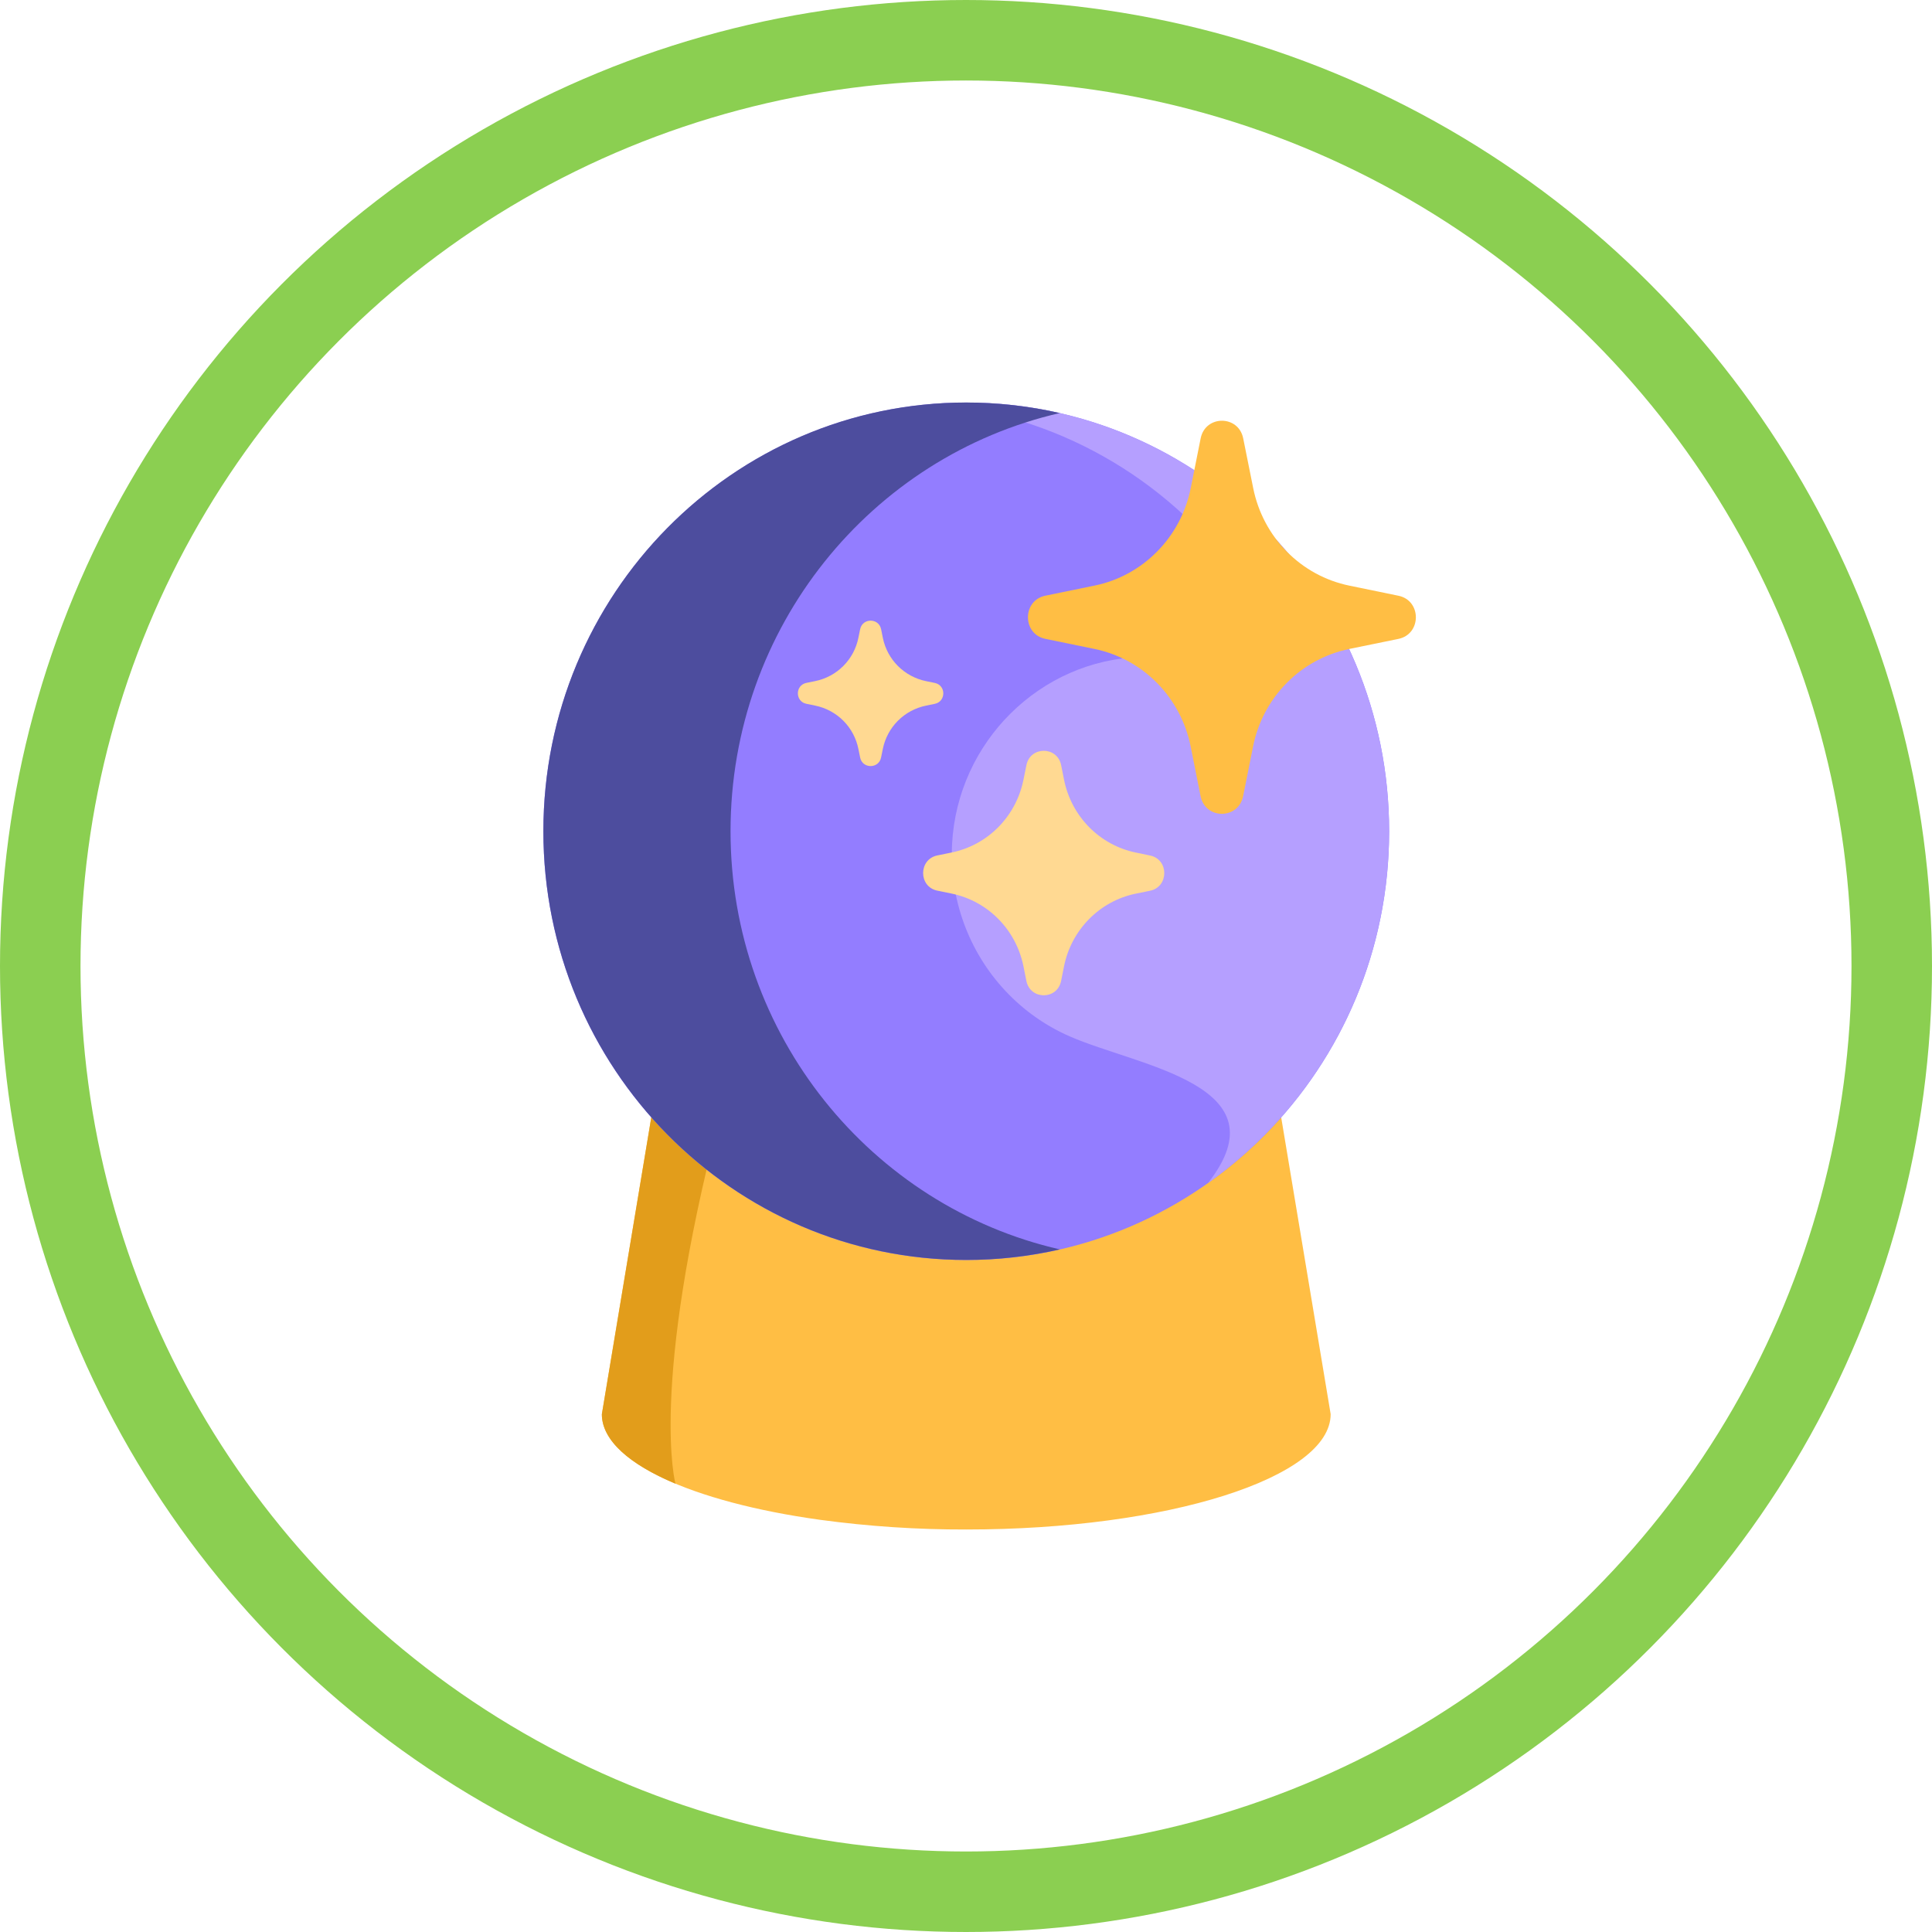 <svg width="48" height="48" viewBox="0 0 48 48" fill="none" xmlns="http://www.w3.org/2000/svg">
<path d="M33.06 35.134C33.06 36.717 29.006 38 24.006 38C22.794 38.003 21.582 37.923 20.38 37.76C17.185 37.318 14.953 36.308 14.953 35.136L16.181 27.762H31.831L33.06 35.134Z" fill="#FFBE44"/>
<path d="M16.782 36.862C15.634 36.381 14.953 35.783 14.953 35.136L16.181 27.762H17.875C16.125 34.5 16.782 36.862 16.782 36.862Z" fill="#E29D1B"/>
<path d="M24.006 31.305C29.809 31.305 34.513 26.536 34.513 20.654C34.513 14.771 29.809 10.002 24.006 10.002C18.204 10.002 13.5 14.771 13.5 20.654C13.5 26.536 18.204 31.305 24.006 31.305Z" fill="#937DFF"/>
<path d="M23.161 10.036C23.439 10.014 23.722 10.002 24.006 10.002C29.809 10.002 34.512 14.77 34.512 20.653C34.512 24.272 32.732 27.469 30.011 29.394C31.931 26.954 28.294 26.497 26.58 25.75C25.975 25.486 25.429 25.1 24.976 24.615C24.523 24.131 24.172 23.557 23.945 22.931C23.718 22.304 23.619 21.637 23.654 20.97C23.787 18.433 25.842 16.398 28.347 16.322C28.709 16.311 29.07 16.34 29.426 16.41C30.61 16.643 31.475 15.292 30.756 14.311C29.864 13.09 28.725 12.076 27.415 11.339C26.105 10.602 24.654 10.158 23.161 10.036Z" fill="#B59FFF"/>
<path d="M18.15 20.652C18.15 15.58 21.648 11.336 26.331 10.262C25.568 10.088 24.788 10 24.006 10C18.203 10 13.5 14.769 13.5 20.651C13.5 26.533 18.203 31.303 24.006 31.303C24.788 31.304 25.568 31.215 26.331 31.041C21.648 29.968 18.15 25.725 18.15 20.652Z" fill="#4D4D9E"/>
<path d="M33.523 16.123L34.744 15.873C35.321 15.754 35.321 14.919 34.744 14.801L33.524 14.55C32.935 14.429 32.395 14.135 31.97 13.704C31.546 13.274 31.256 12.726 31.136 12.13L30.887 10.891C30.77 10.307 29.947 10.307 29.83 10.891L29.583 12.129C29.463 12.726 29.173 13.274 28.747 13.704C28.322 14.135 27.782 14.429 27.193 14.549L25.972 14.8C25.395 14.918 25.395 15.754 25.972 15.872L27.193 16.123C27.781 16.244 28.322 16.538 28.746 16.968C29.171 17.399 29.461 17.947 29.581 18.543L29.828 19.781C29.945 20.365 30.768 20.365 30.885 19.781L31.133 18.543C31.252 17.946 31.543 17.398 31.968 16.968C32.393 16.537 32.934 16.244 33.523 16.123Z" fill="#FFBE44"/>
<path d="M28.216 22.203L28.573 22.13C29.044 22.033 29.044 21.351 28.573 21.255L28.216 21.181C27.777 21.09 27.374 20.87 27.058 20.549C26.741 20.227 26.525 19.818 26.436 19.372L26.364 19.011C26.268 18.534 25.596 18.534 25.501 19.011L25.428 19.372C25.338 19.818 25.122 20.227 24.805 20.548C24.488 20.87 24.084 21.089 23.645 21.18L23.288 21.253C22.817 21.35 22.817 22.032 23.288 22.128L23.645 22.201C24.084 22.292 24.488 22.511 24.805 22.833C25.122 23.154 25.338 23.563 25.428 24.009L25.5 24.37C25.595 24.847 26.268 24.847 26.363 24.37L26.435 24.009C26.524 23.564 26.741 23.155 27.058 22.834C27.374 22.513 27.777 22.293 28.216 22.203Z" fill="#FFD992"/>
<path d="M23.008 17.531L23.223 17.487C23.507 17.43 23.507 17.024 23.223 16.967L23.008 16.923C22.743 16.869 22.5 16.738 22.309 16.547C22.118 16.356 21.988 16.113 21.934 15.848L21.891 15.633C21.833 15.349 21.428 15.349 21.37 15.633L21.326 15.848C21.273 16.113 21.142 16.356 20.951 16.547C20.76 16.738 20.516 16.869 20.251 16.922L20.036 16.966C19.752 17.023 19.752 17.429 20.036 17.486L20.251 17.53C20.516 17.584 20.759 17.714 20.951 17.905C21.142 18.096 21.273 18.34 21.326 18.605L21.37 18.82C21.427 19.104 21.833 19.104 21.89 18.82L21.934 18.605C21.988 18.34 22.118 18.097 22.309 17.906C22.5 17.715 22.743 17.585 23.008 17.531Z" fill="#FFD992"/>
<circle cx="24" cy="24" r="23" stroke="#8BCF51" stroke-width="2"/>
</svg>
